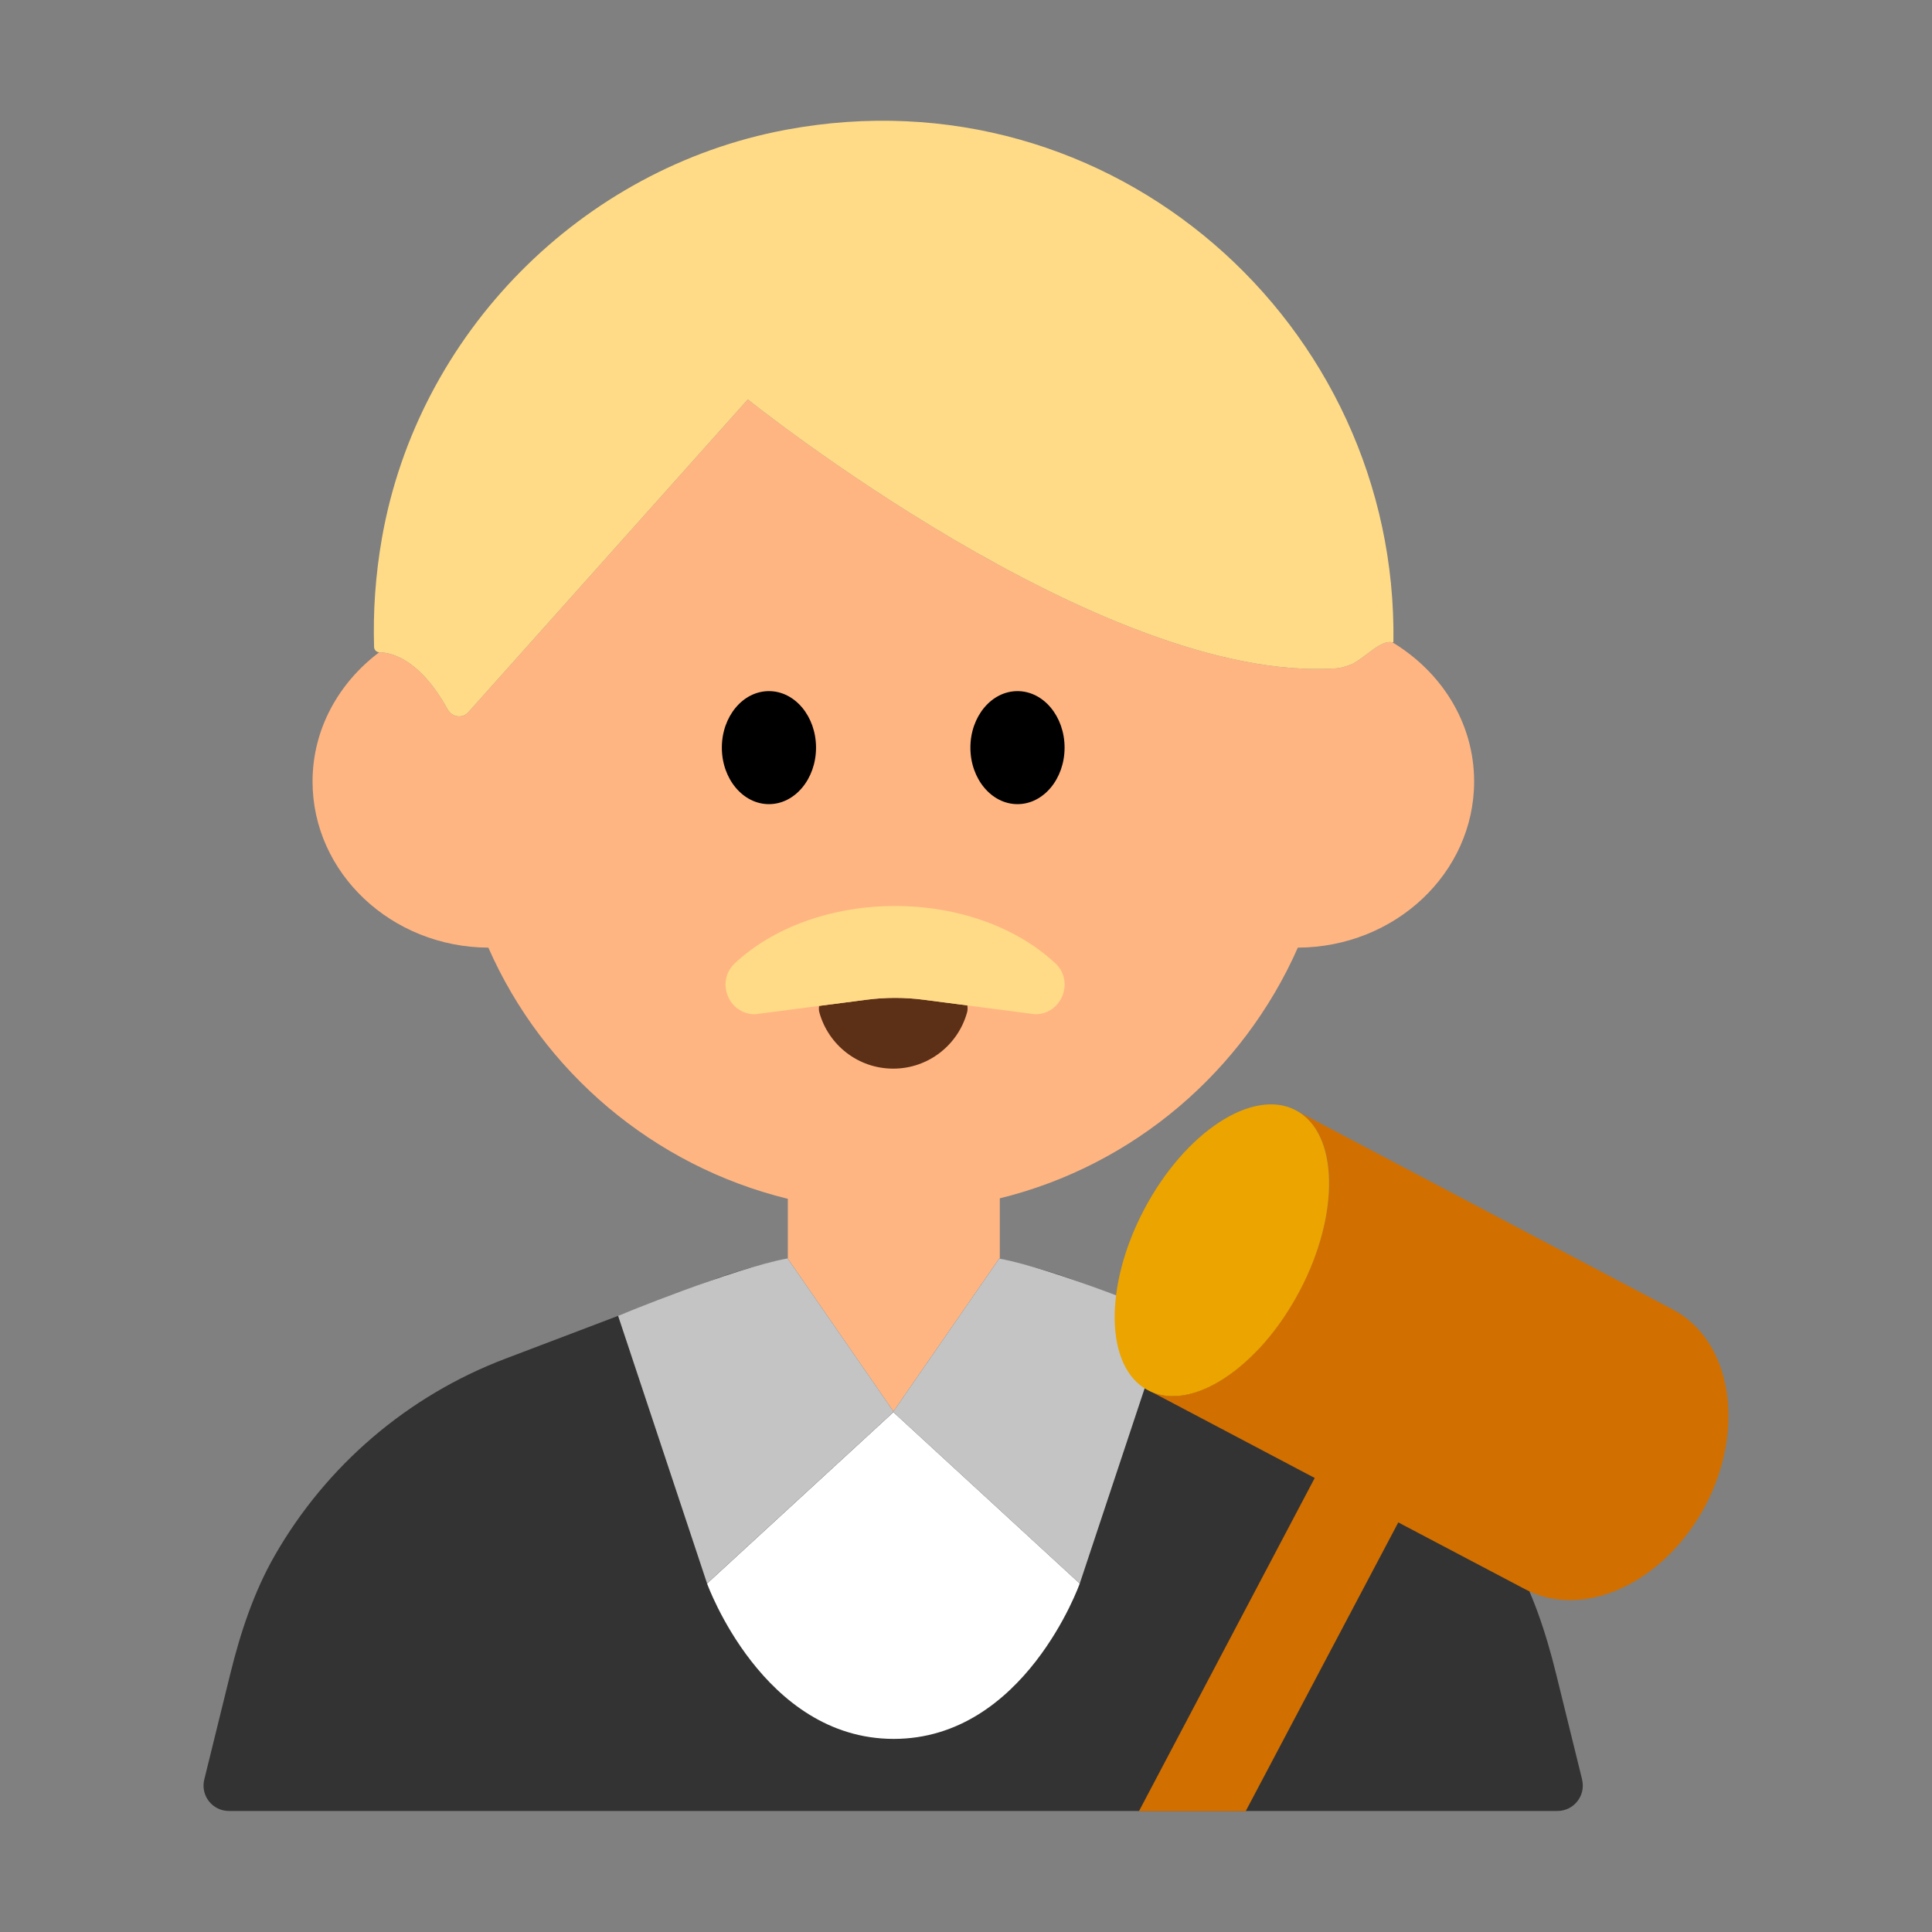 <?xml version="1.0" encoding="UTF-8"?><svg id="Layer_1" xmlns="http://www.w3.org/2000/svg" viewBox="0 0 40 40"><rect x="0" y="0" width="40" height="40" fill="#808080" stroke="none"/><g><path d="M32.756,36.843l-.539-2.189c-.21-.851-.486-1.693-.922-2.453-1.064-1.853-2.743-3.3-4.771-4.07l-4.213-1.601c-.533-.202-1.079-.352-1.63-.467l-2.184,3.157-2.185-3.159c-.554,.115-1.103,.265-1.638,.469l-4.213,1.601c-2.028,.77-3.707,2.217-4.771,4.071-.436,.76-.713,1.602-.922,2.453l-.539,2.189c-.081,.331,.169,.65,.51,.65h27.506c.341,0,.591-.32,.51-.65Z" style="fill:#333;"/><g><path d="M20.681,26.063l.005-.007,.014,.003v-1.249c2.77-.68,5.04-2.63,6.17-5.19,2.02-.01,3.65-1.55,3.65-3.44,0-1.217-.679-2.272-1.694-2.883-.242-.046-.505,.269-.818,.445-.121,.052-.245,.089-.351,.096-4.84,.321-12.174-5.568-12.174-5.568l-5.789,6.478c-.121,.136-.336,.1-.424-.06-.584-1.061-1.183-1.181-1.417-1.182l-.002-.001c-.836,.629-1.38,1.588-1.38,2.675,0,1.89,1.63,3.43,3.64,3.44,1.13,2.57,3.42,4.52,6.2,5.2v1.239l.002,.003,2.185,3.159,2.184-3.157Z" style="fill:#ffb582;"/><path d="M9.27,14.688c.088,.159,.302,.195,.424,.06l5.789-6.478s7.334,5.89,12.174,5.568c.107-.007,.23-.044,.351-.096,.313-.176,.577-.491,.818-.445,.008,.001,.016-.004,.023-.002,.097-6.567-5.808-11.875-12.583-10.607-4.23,.792-7.616,4.216-8.359,8.456-.134,.764-.185,1.517-.162,2.251,.002,.058,.047,.107,.105,.109l.002,.001c.234,.002,.833,.122,1.417,1.182Z" style="fill:#ffdb87;"/><g><ellipse cx="15.92" cy="15.479" rx=".975" ry="1.17"/><ellipse cx="21.066" cy="15.479" rx=".975" ry="1.17"/></g><path d="M17.942,20.698l-.983,.128c-.006,.044-.008,.089,.005,.135,.185,.671,.799,1.164,1.529,1.164,.73,0,1.344-.493,1.529-1.164,.014-.049,.013-.098,.005-.145l-.908-.118c-.391-.051-.786-.051-1.177,0Z" style="fill:#5c2f17;"/><path d="M21.844,19.94c-.772-.72-1.968-1.182-3.313-1.182s-2.542,.462-3.313,1.182c-.406,.379-.14,1.059,.416,1.059l1.326-.173,.983-.128c.391-.051,.786-.051,1.177,0l.908,.118,1.402,.183c.555,0,.822-.681,.416-1.059Z" style="fill:#ffdb87;"/></g><g><path d="M18.497,29.237l-3.858,3.548s1.154,3.217,3.865,3.217,3.851-3.217,3.851-3.217l-3.858-3.548Z" style="fill:#fff;"/><path d="M18.497,29.237l-.007-.007,.007-.011-2.187-3.162-.002-.003c-1.106,.197-3.511,1.188-3.511,1.188l1.842,5.542,3.858-3.548Z" style="fill:#c4c4c4;"/><path d="M18.497,29.22l-.007,.011,.007,.007,3.858,3.548,1.842-5.542s-2.385-.982-3.497-1.184l-.014-.003-2.189,3.164Z" style="fill:#c4c4c4;"/></g><g><path d="M35.31,31.17c-.85,1.6-2.52,2.38-3.74,1.73l-2.62-1.38-3.16,5.98h-2.21l3.64-6.9-3.45-1.82c.88,.47,2.29-.45,3.13-2.05,.85-1.6,.82-3.27-.07-3.74l7.8,4.12c1.22,.64,1.52,2.46,.68,4.06Z" style="fill:#d16f00;"/><path d="M26.905,26.734c.845-1.601,.811-3.279-.077-3.747-.888-.469-2.292,.449-3.138,2.05-.845,1.601-.811,3.279,.077,3.747,.888,.469,2.292-.449,3.137-2.05Z" style="fill:#eba400;"/></g></g><rect width="40" height="40" style="fill:none;"/></svg>